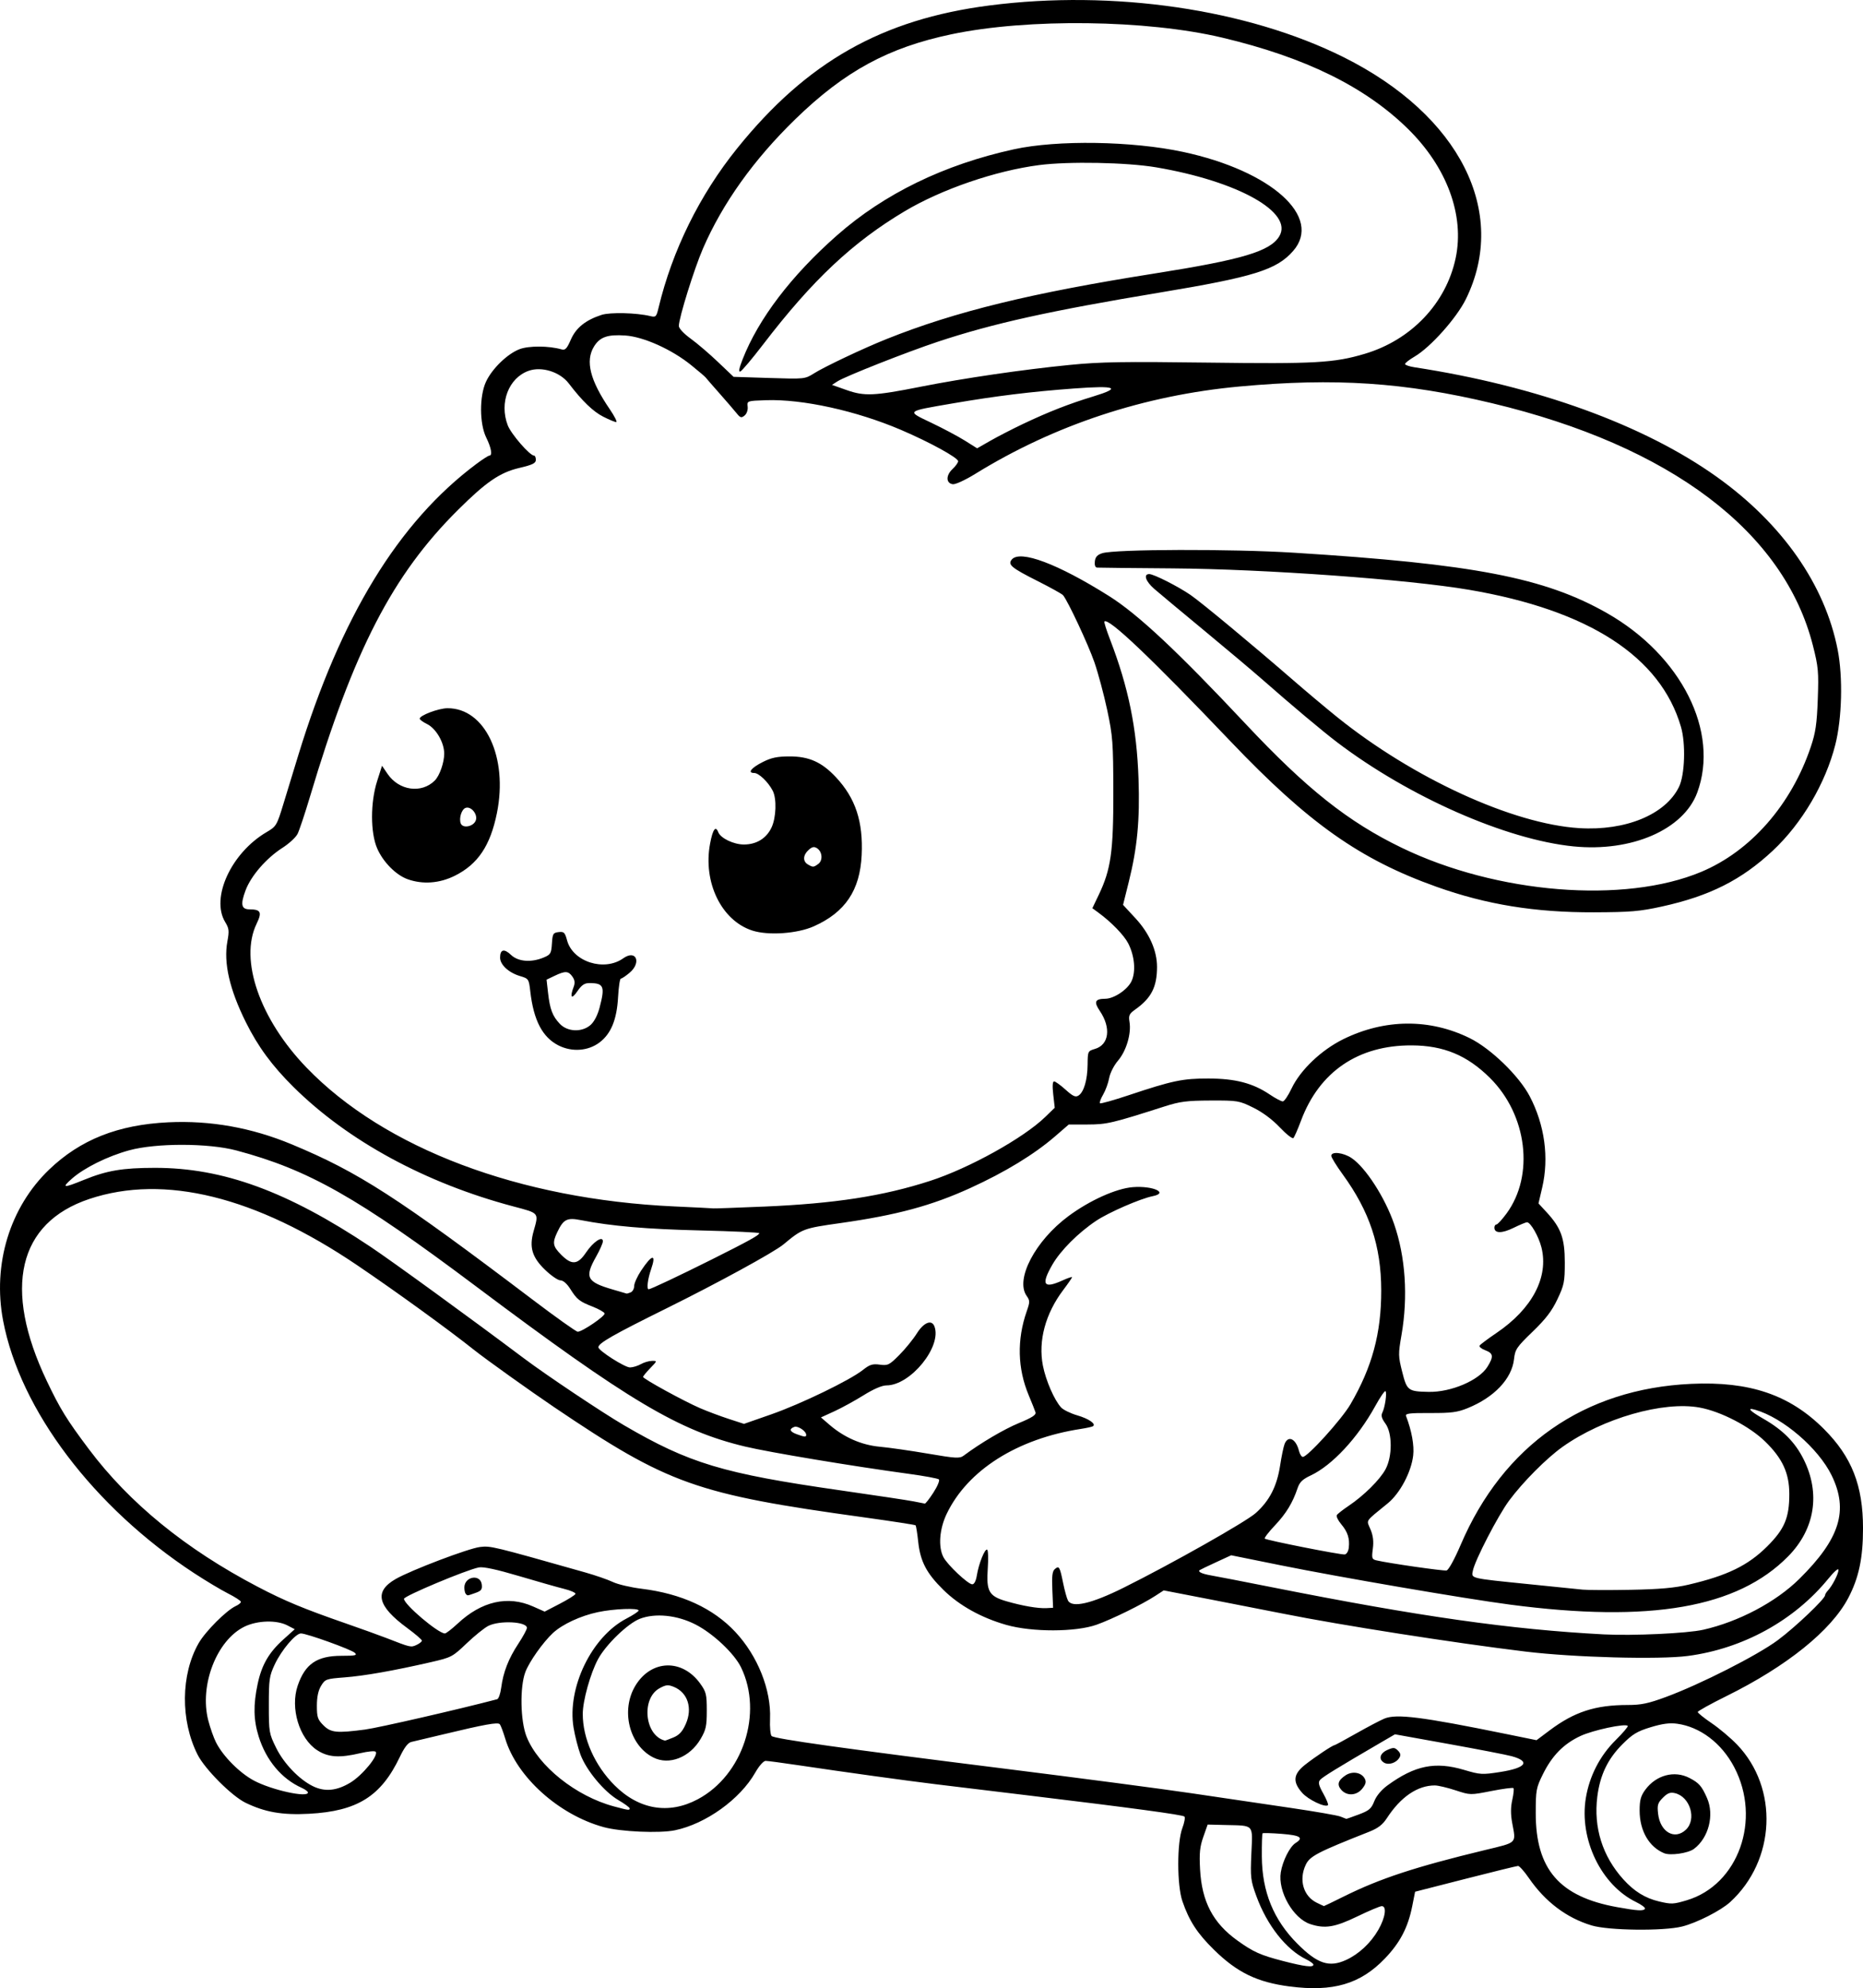 <?xml version="1.0" encoding="UTF-8" standalone="no"?>
<!-- Created with Inkscape (http://www.inkscape.org/) -->

<svg
   width="220.607mm"
   height="235.368mm"
   viewBox="0 0 220.607 235.368"
   version="1.1"
   id="svg1"
   xml:space="preserve"
   xmlns="http://www.w3.org/2000/svg"
   xmlns:svg="http://www.w3.org/2000/svg"><defs
     id="defs1" /><g
     id="layer1"
     transform="translate(-591.839,166.194)"><path
       style="fill:#000000"
       d="m 744.558,68.97 c -3.853,-0.503 -6.22,-1.65 -8.968,-4.348 -1.981,-1.945 -2.935,-3.411 -3.737,-5.747 -0.651,-1.895 -0.654,-6.955 -0.005,-8.658 0.245,-0.645 0.355,-1.259 0.243,-1.365 -0.219,-0.208 -6.251,-1.023 -18.46,-2.496 -4.22,-0.509 -9.161,-1.106 -10.98,-1.327 -3.561,-0.433 -10.731,-1.425 -16.272,-2.251 -1.892,-0.282 -3.637,-0.514 -3.877,-0.515 -0.252,-9.97e-4 -0.774,0.587 -1.23,1.387 -1.801,3.158 -5.843,6.063 -9.499,6.826 -1.833,0.383 -6.446,0.18 -8.455,-0.372 -5.304,-1.456 -10.277,-5.923 -11.647,-10.462 -0.246,-0.815 -0.538,-1.589 -0.649,-1.72 -0.221,-0.261 -1.773,0.018 -6.711,1.205 -1.746,0.42 -3.437,0.821 -3.758,0.892 -0.401,0.089 -0.829,0.645 -1.371,1.781 -2.227,4.664 -5.029,6.418 -10.746,6.725 -3.172,0.17 -5.216,-0.185 -7.528,-1.308 -1.624,-0.788 -4.803,-3.975 -5.666,-5.679 -2.05,-4.049 -2.002,-9.499 0.116,-13.201 0.805,-1.408 3.298,-3.903 4.402,-4.406 0.334,-0.152 0.607,-0.375 0.607,-0.495 0,-0.12 -0.685,-0.565 -1.521,-0.989 -0.837,-0.424 -2.652,-1.511 -4.035,-2.417 -11.885,-7.786 -20.598,-19.307 -22.606,-29.891 -1.264,-6.665 0.797,-13.418 5.459,-17.883 3.694,-3.538 8.146,-5.303 14.104,-5.59 4.98,-0.24 9.869,0.633 14.627,2.614 7.9,3.288 12.482,6.243 28.55,18.409 2.738,2.073 5.124,3.769 5.303,3.77 0.541,0.003 3.285,-1.866 3.184,-2.169 -0.052,-0.155 -0.683,-0.513 -1.403,-0.796 -1.589,-0.624 -1.871,-0.848 -2.675,-2.122 -0.384,-0.608 -0.834,-0.996 -1.156,-0.996 -0.29,0 -1.112,-0.566 -1.826,-1.257 -1.532,-1.481 -1.883,-2.666 -1.349,-4.554 0.626,-2.215 0.703,-2.121 -2.376,-2.936 -10.387,-2.751 -19.601,-7.752 -26.052,-14.14 -2.536,-2.511 -4.208,-4.784 -5.644,-7.673 -1.933,-3.887 -2.653,-7.034 -2.187,-9.556 0.232,-1.254 0.199,-1.546 -0.255,-2.291 -1.747,-2.865 0.706,-8.198 4.901,-10.657 1.147,-0.672 1.208,-0.774 2.003,-3.383 0.451,-1.479 1.239,-4.059 1.752,-5.732 5.027,-16.404 11.859,-27.576 21.075,-34.462 0.73,-0.546 1.426,-0.992 1.545,-0.992 0.389,0 0.229,-0.935 -0.366,-2.133 -0.804,-1.621 -0.823,-4.89 -0.038,-6.598 0.709,-1.543 2.533,-3.318 3.978,-3.869 1.1,-0.42 3.472,-0.409 4.977,0.023 0.435,0.125 0.63,-0.08 1.099,-1.156 0.609,-1.398 1.73,-2.302 3.632,-2.926 1.006,-0.33 4.145,-0.255 5.768,0.139 0.662,0.161 0.729,0.095 0.986,-0.98 1.623,-6.785 4.867,-13.364 9.306,-18.87 8.258,-10.244 17.147,-15.279 29.877,-16.921 14.639,-1.889 30.521,0.43 41.936,6.123 13.754,6.86 19.556,18.34 14.478,28.648 -1.104,2.241 -4.184,5.69 -6.067,6.793 -0.624,0.366 -1.135,0.762 -1.135,0.881 0,0.119 0.506,0.294 1.124,0.388 14.485,2.219 27.153,6.81 35.785,12.968 7.768,5.542 12.818,12.764 14.324,20.483 0.632,3.239 0.509,8.106 -0.283,11.233 -1.159,4.576 -3.96,9.323 -7.396,12.537 -3.712,3.473 -7.479,5.371 -13.126,6.613 -2.638,0.58 -3.712,0.672 -8.07,0.687 -6.952,0.024 -12.716,-0.911 -18.646,-3.026 -9.051,-3.228 -15.13,-7.519 -24.349,-17.185 -9.544,-10.007 -14.481,-14.696 -14.964,-14.214 -0.059,0.059 0.242,1.017 0.67,2.127 2.179,5.658 3.168,10.497 3.373,16.504 0.166,4.864 -0.144,8.141 -1.156,12.2 l -0.676,2.713 1.46,1.577 c 1.658,1.79 2.564,3.833 2.562,5.772 -0.003,2.368 -0.674,3.684 -2.561,5.025 -0.737,0.524 -0.824,0.711 -0.696,1.499 0.224,1.38 -0.38,3.415 -1.353,4.556 -0.492,0.577 -0.948,1.473 -1.057,2.074 -0.105,0.582 -0.426,1.46 -0.712,1.952 -0.286,0.491 -0.458,0.956 -0.382,1.032 0.076,0.076 1.599,-0.349 3.384,-0.945 5.206,-1.738 6.412,-1.991 9.463,-1.985 3.19,0.006 5.268,0.548 7.265,1.895 0.676,0.456 1.371,0.823 1.546,0.816 0.175,-0.007 0.639,-0.693 1.032,-1.524 1.041,-2.2 3.528,-4.568 6.153,-5.855 4.897,-2.402 10.213,-2.441 14.946,-0.112 2.497,1.229 5.852,4.481 7.11,6.892 1.772,3.395 2.299,7.269 1.47,10.811 l -0.436,1.865 0.965,1.046 c 1.701,1.843 2.149,3.082 2.149,5.941 0,2.295 -0.076,2.674 -0.873,4.358 -0.659,1.392 -1.379,2.333 -2.936,3.836 -1.895,1.83 -2.074,2.094 -2.203,3.253 -0.259,2.324 -2.345,4.526 -5.496,5.802 -1.216,0.493 -1.945,0.587 -4.443,0.576 -2.429,-0.011 -2.962,0.055 -2.849,0.35 0.672,1.751 0.987,3.496 0.847,4.685 -0.234,1.972 -1.56,4.468 -3.002,5.648 -2.786,2.28 -2.545,1.915 -2.05,3.097 0.307,0.735 0.389,1.417 0.274,2.285 -0.15,1.133 -0.113,1.249 0.436,1.38 1.414,0.335 7.92,1.271 8.294,1.193 0.238,-0.049 0.94,-1.323 1.672,-3.034 5.037,-11.776 14.622,-18.471 27.279,-19.056 6.943,-0.321 11.685,1.291 15.742,5.351 3.292,3.295 4.624,6.682 4.622,11.76 -8.7e-4,3.52 -0.496,5.855 -1.747,8.236 -2.029,3.861 -7.276,8.084 -14.45,11.628 -1.855,0.917 -3.373,1.759 -3.373,1.872 0,0.113 0.742,0.709 1.648,1.324 0.906,0.616 2.257,1.753 3.002,2.528 4.959,5.161 4.586,13.71 -0.813,18.649 -1.106,1.011 -3.954,2.459 -5.689,2.892 -2.223,0.555 -8.708,0.478 -10.716,-0.127 -2.97,-0.894 -5.496,-2.802 -7.432,-5.613 -0.545,-0.791 -1.12,-1.435 -1.277,-1.431 -0.158,0.004 -2.966,0.693 -6.24,1.53 l -5.953,1.522 -0.339,1.706 c -0.504,2.536 -1.441,4.328 -3.247,6.209 -2.9,3.02 -6.135,3.968 -11.26,3.3 z m 2.808,-2.583 c 0,-0.119 -0.387,-0.404 -0.86,-0.634 -2.375,-1.156 -4.633,-4.022 -5.896,-7.487 -0.677,-1.855 -0.716,-2.194 -0.591,-5.032 0.156,-3.539 0.381,-3.294 -3.089,-3.38 l -2.086,-0.052 -0.513,1.455 c -0.413,1.171 -0.489,1.921 -0.386,3.836 0.205,3.84 1.525,6.357 4.423,8.439 1.875,1.347 2.735,1.733 5.396,2.421 2.556,0.661 3.603,0.787 3.603,0.434 z m 3.854,-0.549 c 1.52,-0.69 2.94,-2.015 3.837,-3.58 0.83,-1.447 1.024,-2.799 0.402,-2.799 -0.205,0 -1.511,0.55 -2.901,1.222 -2.662,1.287 -3.829,1.476 -5.568,0.902 -2.023,-0.668 -3.847,-3.871 -3.487,-6.124 0.217,-1.357 1.07,-3.048 1.752,-3.474 1,-0.625 0.565,-0.911 -1.642,-1.082 -1.191,-0.092 -2.212,-0.121 -2.268,-0.064 -0.057,0.057 -0.096,1.287 -0.087,2.733 0.025,4.179 1.386,7.514 4.23,10.357 2.353,2.353 3.738,2.814 5.733,1.908 z m 35.408,-6.068 c 0.074,-0.12 -0.402,-0.479 -1.059,-0.798 -4.126,-2.005 -6.749,-7.439 -5.943,-12.316 0.431,-2.61 1.667,-5.005 3.542,-6.861 0.855,-0.847 1.494,-1.602 1.418,-1.677 -0.309,-0.309 -4.123,0.509 -5.602,1.2 -1.989,0.93 -3.356,2.322 -4.444,4.526 -0.798,1.616 -0.847,1.884 -0.847,4.63 0,6.617 2.815,9.869 9.607,11.098 2.452,0.444 3.151,0.485 3.328,0.197 z m -35.635,-1.467 c 4.257,-2.115 8.446,-3.492 16.68,-5.481 3.893,-0.94 3.69,-0.739 3.233,-3.207 -0.189,-1.024 -0.187,-1.857 0.009,-2.73 0.155,-0.691 0.217,-1.32 0.139,-1.398 -0.078,-0.078 -1.26,0.078 -2.626,0.346 -2.484,0.488 -2.485,0.488 -4.238,-0.087 -0.965,-0.317 -2.065,-0.576 -2.445,-0.576 -2.05,0 -4.04,1.356 -5.674,3.867 -0.513,0.788 -1.052,1.201 -2.117,1.622 -6.118,2.418 -7.011,2.883 -7.493,3.899 -0.844,1.779 -0.289,3.711 1.289,4.49 0.444,0.219 0.832,0.401 0.863,0.404 0.03,0.003 1.102,-0.514 2.381,-1.15 z m 40.569,0.467 c 6.13,-1.821 8.893,-9.561 5.629,-15.772 -1.487,-2.829 -4.026,-4.759 -6.754,-5.133 -0.886,-0.121 -1.746,-0.008 -3.132,0.413 -1.6,0.486 -2.144,0.813 -3.343,2.012 -1.74,1.74 -2.656,3.649 -2.977,6.203 -0.459,3.654 0.603,7.042 3.067,9.782 1.286,1.43 2.598,2.242 4.253,2.632 1.448,0.341 1.679,0.332 3.256,-0.137 z m -2.657,-5.573 c -1.803,-0.742 -2.91,-2.667 -2.91,-5.061 0,-1.228 0.135,-1.723 0.668,-2.45 1.276,-1.741 3.443,-2.325 5.22,-1.406 1.146,0.593 1.459,0.949 2.092,2.38 0.89,2.012 0.186,4.741 -1.555,6.028 -0.689,0.509 -2.777,0.811 -3.514,0.508 z m 2.563,-2.78 c 1.312,-1.232 0.513,-3.911 -1.293,-4.335 -0.556,-0.13 -0.871,-0.011 -1.421,0.539 -0.613,0.613 -0.689,0.864 -0.573,1.894 0.244,2.166 1.953,3.155 3.287,1.902 z m -38.726,-1.811 c 1.221,-0.457 1.485,-0.683 1.831,-1.564 0.251,-0.639 0.843,-1.35 1.56,-1.872 3.247,-2.368 5.65,-2.856 9.062,-1.843 1.923,0.571 2.154,0.585 4.276,0.254 3.079,-0.479 3.644,-1.254 1.365,-1.874 -0.612,-0.167 -3.971,-0.817 -7.463,-1.446 l -6.35,-1.143 -1.852,1.079 c -4.995,2.911 -6.74,3.986 -7.022,4.325 -0.24,0.289 -0.156,0.641 0.385,1.608 0.381,0.681 0.631,1.299 0.557,1.373 -0.32,0.32 -2.347,-0.648 -3.062,-1.462 -1.146,-1.305 -1.052,-2.206 0.344,-3.313 1.136,-0.9 3.264,-2.319 3.478,-2.319 0.064,0 1.227,-0.629 2.585,-1.397 1.358,-0.768 2.86,-1.558 3.337,-1.755 1.431,-0.59 4.427,-0.212 14.395,1.82 l 3.62,0.738 1.539,-1.155 c 2.939,-2.206 5.422,-3.013 9.272,-3.013 1.581,0 2.431,-0.179 4.515,-0.949 4.1,-1.515 10.828,-4.931 13.242,-6.725 2.078,-1.544 5.598,-4.888 5.598,-5.318 0,-0.11 0.149,-0.359 0.331,-0.554 0.535,-0.573 1.257,-1.979 1.257,-2.446 0,-0.248 -0.505,0.188 -1.185,1.022 -4.039,4.959 -10.118,8.305 -16.648,9.164 -3.406,0.448 -13.484,0.178 -19.209,-0.515 -8.402,-1.017 -21.904,-3.128 -28.707,-4.488 -1.455,-0.291 -5.235,-1.03 -8.399,-1.643 l -5.754,-1.114 -0.993,0.645 c -1.591,1.032 -5.083,2.749 -6.946,3.415 -2.469,0.883 -7.655,0.894 -10.704,0.024 -2.964,-0.846 -5.557,-2.289 -7.447,-4.145 -2.001,-1.964 -2.733,-3.365 -2.983,-5.708 -0.107,-1 -0.247,-1.87 -0.312,-1.934 -0.065,-0.064 -2.796,-0.486 -6.071,-0.939 -19.965,-2.759 -23.176,-3.9 -36.731,-13.052 -2.834,-1.914 -8.065,-5.651 -9.439,-6.744 -3.111,-2.475 -9.267,-6.935 -13.891,-10.064 -12.003,-8.123 -22.834,-10.801 -31.704,-7.837 -8.453,2.824 -10.267,10.572 -5.043,21.54 1.581,3.319 2.359,4.58 4.979,8.07 4.81,6.407 11.462,11.829 19.994,16.298 3.183,1.667 5.418,2.597 10.451,4.345 1.819,0.632 3.962,1.404 4.763,1.715 2.928,1.139 2.921,1.137 3.592,0.831 0.352,-0.161 0.641,-0.391 0.641,-0.511 0,-0.121 -0.777,-0.789 -1.726,-1.486 -3.559,-2.613 -3.966,-4.326 -1.378,-5.811 1.832,-1.051 8.622,-3.628 9.984,-3.789 1.272,-0.151 1.448,-0.108 12.434,3.003 1.237,0.35 2.725,0.865 3.307,1.144 0.582,0.279 2.107,0.636 3.39,0.794 4.734,0.582 8.486,2.311 11.112,5.123 2.641,2.828 4.247,6.852 4.103,10.284 -0.041,0.978 0.043,1.89 0.185,2.027 0.352,0.339 8.544,1.486 27.585,3.865 8.771,1.096 18.773,2.411 22.225,2.924 3.452,0.512 8.671,1.283 11.596,1.712 2.926,0.429 5.605,0.894 5.953,1.034 0.348,0.139 0.659,0.261 0.69,0.27 0.031,0.009 0.698,-0.223 1.483,-0.517 z m -2.06,-2.896 c -0.561,-0.62 -0.409,-1.145 0.504,-1.743 0.8,-0.524 1.862,-0.342 2.252,0.385 0.204,0.381 0.139,0.66 -0.276,1.188 -0.658,0.837 -1.805,0.916 -2.48,0.17 z m 5.069,-3.225 c -0.703,-0.394 -0.526,-1.118 0.37,-1.515 0.717,-0.318 0.871,-0.309 1.252,0.073 0.322,0.322 0.364,0.547 0.162,0.867 -0.376,0.596 -1.246,0.877 -1.784,0.576 z m -89.353,5.398 c -0.003,-0.109 -0.614,-0.556 -1.358,-0.992 -1.665,-0.977 -3.762,-3.499 -4.461,-5.364 -0.288,-0.767 -0.657,-2.209 -0.822,-3.203 -0.78,-4.72 2.14,-10.751 6.242,-12.895 0.803,-0.42 1.461,-0.852 1.461,-0.962 10e-4,-0.329 -2.923,-0.215 -4.828,0.189 -2.045,0.433 -4.219,1.445 -5.322,2.476 -1.189,1.111 -2.802,3.396 -3.263,4.62 -0.664,1.767 -0.591,5.776 0.139,7.627 1.379,3.497 5.857,7.073 10.364,8.278 1.746,0.467 1.854,0.48 1.847,0.225 z m 8.075,-1.08 c 5.336,-2.846 7.745,-10.182 5.123,-15.598 -0.805,-1.663 -3.335,-4.042 -5.429,-5.104 -2.162,-1.097 -4.731,-1.358 -6.548,-0.664 -1.431,0.546 -4.036,3.06 -4.968,4.793 -0.902,1.678 -1.805,4.92 -1.805,6.481 0,2.897 1.423,6.093 3.752,8.43 2.89,2.899 6.437,3.496 9.874,1.663 z m -5.292,-4.951 c -2.848,-1.457 -3.865,-5.611 -2.086,-8.519 1.875,-3.066 5.533,-3.174 7.656,-0.225 0.709,0.984 0.781,1.278 0.781,3.201 0,1.838 -0.097,2.281 -0.735,3.366 -1.288,2.191 -3.734,3.14 -5.615,2.178 z m 2.401,-2.36 c 0.691,-0.289 1.066,-0.698 1.465,-1.601 0.822,-1.859 0.235,-3.704 -1.394,-4.379 -0.696,-0.288 -0.935,-0.269 -1.693,0.14 -2.233,1.202 -1.791,5.632 0.619,6.21 0.041,0.01 0.492,-0.157 1.003,-0.37 z m -43.279,6.516 c 0,-0.122 -0.327,-0.368 -0.728,-0.547 -2.385,-1.065 -4.227,-3.262 -5.108,-6.091 -0.611,-1.962 -0.645,-3.727 -0.121,-6.201 0.48,-2.266 1.328,-3.733 3.052,-5.283 l 1.343,-1.208 -0.873,-0.453 c -1.269,-0.659 -3.544,-0.595 -5.067,0.142 -3.293,1.594 -5.368,6.939 -4.305,11.089 0.23,0.896 0.649,2.083 0.931,2.636 0.836,1.639 2.794,3.607 4.485,4.508 2.086,1.112 6.389,2.06 6.389,1.408 z m 5.019,-1.167 c 1.444,-0.872 3.4,-3.266 2.995,-3.664 -0.115,-0.112 -0.923,-0.035 -1.796,0.171 -2.488,0.588 -3.817,0.499 -5.119,-0.344 -2.125,-1.376 -3.217,-4.979 -2.314,-7.637 0.875,-2.578 2.281,-3.539 5.174,-3.541 1.67,-8.37e-4 1.915,-0.056 1.587,-0.357 -0.436,-0.401 -5.708,-2.296 -6.376,-2.292 -0.641,0.004 -2.308,1.978 -3.104,3.675 -0.637,1.358 -0.697,1.773 -0.697,4.8 0,3.209 0.027,3.368 0.868,5.076 0.906,1.841 2.714,3.727 4.34,4.528 1.412,0.696 2.82,0.564 4.441,-0.415 z m 1.775,-6.291 c 1.546,-0.203 11.219,-2.424 15.611,-3.584 0.172,-0.045 0.387,-0.655 0.479,-1.355 0.242,-1.848 0.863,-3.444 2.023,-5.205 0.562,-0.853 1.022,-1.703 1.022,-1.887 0,-0.748 -3.237,-0.913 -4.577,-0.232 -0.466,0.236 -1.621,1.169 -2.567,2.072 -1.669,1.594 -1.794,1.659 -4.233,2.219 -4.393,1.008 -7.874,1.622 -10.218,1.802 -2.182,0.168 -2.296,0.208 -2.775,0.994 -0.338,0.554 -0.5,1.317 -0.5,2.36 -8.7e-4,1.352 0.094,1.637 0.772,2.315 0.88,0.88 1.557,0.949 4.962,0.502 z M 793.506,26.745 c 4.221,-0.952 8.623,-3.279 11.406,-6.03 4.799,-4.743 5.845,-8.097 3.821,-12.248 -1.57,-3.219 -5.767,-6.825 -9.035,-7.762 -1.071,-0.307 -0.69,0.118 0.944,1.053 2.308,1.321 3.763,2.783 4.768,4.792 2.021,4.04 1.352,8.268 -1.82,11.493 -6.009,6.11 -16.343,7.905 -32.941,5.721 -5.393,-0.71 -20.197,-3.248 -27.16,-4.656 l -5.861,-1.185 -1.812,0.835 c -0.997,0.459 -1.862,0.875 -1.922,0.924 -0.244,0.198 0.297,0.447 1.364,0.628 0.62,0.105 3.865,0.735 7.212,1.399 17.475,3.468 28.237,4.997 39.291,5.58 3.397,0.179 9.864,-0.12 11.744,-0.545 z M 646.034,26.011 c 2.83,-2.647 5.936,-3.355 8.919,-2.031 l 1.382,0.613 1.782,-0.925 c 0.98,-0.508 1.819,-1.035 1.864,-1.169 0.045,-0.134 -0.546,-0.4 -1.313,-0.591 -0.767,-0.19 -3.18,-0.875 -5.363,-1.523 -2.661,-0.789 -4.23,-1.126 -4.763,-1.024 -1.469,0.283 -8.864,3.383 -8.864,3.716 0,0.669 4.051,4.101 4.841,4.101 0.145,0 0.826,-0.526 1.513,-1.168 z m 0.967,-3.506 c -0.097,-0.097 -0.176,-0.44 -0.176,-0.761 0,-1.322 1.915,-1.646 2.065,-0.35 0.067,0.577 -0.065,0.747 -0.767,0.992 -1.001,0.349 -0.902,0.339 -1.122,0.119 z m 69.451,-0.498 c -0.07,-1.655 -0.002,-2.204 0.307,-2.46 0.497,-0.413 0.575,-0.279 0.974,1.68 0.178,0.873 0.434,1.796 0.568,2.051 0.479,0.909 2.771,0.383 6.576,-1.508 5.676,-2.822 14.501,-7.807 15.664,-8.848 1.632,-1.461 2.508,-3.173 2.885,-5.64 0.162,-1.061 0.398,-2.197 0.524,-2.524 0.414,-1.075 1.343,-0.641 1.703,0.795 0.1,0.399 0.307,0.726 0.46,0.726 0.571,0 4.601,-4.45 5.637,-6.225 2.571,-4.403 3.655,-8.412 3.647,-13.486 -0.008,-5.25 -1.372,-9.349 -4.573,-13.751 -0.738,-1.015 -1.342,-1.997 -1.342,-2.183 0,-0.548 1.43,-0.391 2.402,0.264 1.666,1.123 3.938,4.641 5.032,7.792 1.356,3.905 1.671,8.605 0.882,13.154 -0.392,2.261 -0.387,2.508 0.084,4.373 0.559,2.214 0.692,2.315 3.128,2.363 2.657,0.052 5.973,-1.365 6.97,-2.979 0.748,-1.21 0.697,-1.587 -0.266,-1.95 -0.45,-0.17 -0.751,-0.418 -0.668,-0.551 0.082,-0.133 0.981,-0.805 1.997,-1.493 4.233,-2.866 6.203,-6.607 5.328,-10.121 -0.324,-1.302 -1.287,-2.983 -1.711,-2.986 -0.131,-9.95e-4 -0.855,0.3 -1.609,0.669 -1.376,0.673 -2.254,0.659 -2.254,-0.037 0,-0.203 0.109,-0.369 0.242,-0.369 0.133,0 0.672,-0.586 1.198,-1.302 3.321,-4.524 2.444,-11.68 -1.969,-16.051 -2.703,-2.678 -5.482,-3.833 -9.261,-3.849 -6.326,-0.027 -10.932,3.102 -13.106,8.905 -0.38,1.015 -0.786,1.943 -0.903,2.063 -0.117,0.12 -0.841,-0.448 -1.611,-1.261 -0.882,-0.933 -2.041,-1.795 -3.137,-2.335 -1.684,-0.829 -1.841,-0.855 -5.051,-0.844 -2.808,0.01 -3.635,0.115 -5.43,0.689 -6.237,1.997 -6.855,2.143 -9.128,2.148 l -2.249,0.005 -1.587,1.374 c -2.49,2.155 -5.915,4.245 -10.054,6.135 -4.59,2.096 -8.717,3.211 -15.367,4.153 -4.434,0.628 -4.524,0.661 -6.773,2.531 -1.109,0.922 -7.772,4.562 -13.874,7.581 -6.283,3.108 -8.039,4.11 -8.039,4.59 0,0.4 3.134,2.4 3.746,2.391 0.341,-0.005 0.917,-0.18 1.281,-0.388 0.364,-0.208 0.953,-0.382 1.309,-0.387 0.645,-0.009 0.645,-0.007 -0.198,0.863 -0.465,0.48 -0.846,0.945 -0.846,1.034 0,0.225 4.824,2.87 6.747,3.699 0.873,0.376 2.401,0.949 3.395,1.272 l 1.807,0.588 3.22,-1.124 c 3.512,-1.226 9.335,-4.045 10.864,-5.261 0.802,-0.637 1.135,-0.742 1.997,-0.626 0.961,0.129 1.126,0.047 2.316,-1.15 0.705,-0.709 1.636,-1.854 2.07,-2.545 0.818,-1.304 1.759,-1.683 2.083,-0.839 0.914,2.382 -2.829,6.99 -5.677,6.99 -0.531,0 -1.528,0.43 -2.725,1.176 -1.038,0.647 -2.596,1.499 -3.461,1.895 l -1.573,0.719 0.981,0.848 c 1.765,1.526 3.82,2.424 6.001,2.625 1.091,0.1 3.65,0.467 5.686,0.815 3.317,0.567 3.757,0.592 4.233,0.237 2.016,-1.502 4.77,-3.126 6.547,-3.859 1.548,-0.639 2.054,-0.967 1.958,-1.27 -0.071,-0.224 -0.434,-1.136 -0.806,-2.025 -1.325,-3.165 -1.407,-6.567 -0.238,-9.923 0.393,-1.128 0.392,-1.269 -0.011,-1.845 -1.369,-1.954 1.026,-6.516 4.947,-9.425 2.522,-1.871 5.669,-3.287 7.641,-3.438 2.38,-0.183 4.278,0.682 2.345,1.069 -1.461,0.292 -5.188,1.912 -6.676,2.902 -2.132,1.418 -4.246,3.534 -5.211,5.216 -1.363,2.378 -1.037,2.877 1.214,1.855 0.618,-0.281 1.124,-0.452 1.124,-0.38 0,0.072 -0.472,0.756 -1.049,1.52 -2.107,2.791 -2.977,6.027 -2.405,8.943 0.349,1.781 1.36,4.101 2.161,4.961 0.264,0.284 1.124,0.703 1.911,0.931 1.38,0.401 2.281,1.033 1.843,1.293 -0.116,0.069 -0.747,0.207 -1.402,0.308 -7.536,1.153 -13.429,4.882 -15.909,10.065 -0.857,1.791 -1.016,3.897 -0.386,5.115 0.473,0.914 2.92,3.22 3.418,3.22 0.232,0 0.439,-0.403 0.544,-1.062 0.222,-1.386 0.954,-3.203 1.224,-3.037 0.116,0.072 0.147,1.079 0.067,2.237 -0.185,2.698 0.138,3.264 2.202,3.865 1.897,0.551 3.736,0.868 4.74,0.817 l 0.794,-0.041 z m 75.365,-0.612 c 4.566,-1.071 7.01,-2.261 9.282,-4.521 2.056,-2.045 2.625,-3.394 2.621,-6.211 -0.003,-2.461 -0.804,-4.2 -2.852,-6.199 -1.848,-1.803 -5.239,-3.562 -7.763,-4.027 -4.295,-0.791 -11.475,1.266 -16.237,4.652 -1.904,1.354 -4.696,4.162 -6.33,6.366 -1.301,1.755 -4.039,7.045 -4.286,8.281 -0.191,0.954 -0.46,0.889 6.647,1.61 2.91,0.295 5.768,0.585 6.35,0.645 0.582,0.059 3.142,0.069 5.689,0.02 3.446,-0.065 5.205,-0.222 6.879,-0.615 z m -40.262,-4.37 c 0.125,-1.09 -0.125,-1.864 -0.899,-2.784 -0.374,-0.445 -0.606,-0.929 -0.516,-1.075 0.091,-0.147 0.724,-0.642 1.408,-1.101 1.791,-1.202 3.712,-3.108 4.364,-4.332 0.82,-1.538 0.809,-4.281 -0.02,-5.403 -0.434,-0.587 -0.537,-0.947 -0.368,-1.279 0.316,-0.617 0.573,-2.359 0.378,-2.555 -0.086,-0.086 -0.631,0.707 -1.211,1.762 -2.065,3.756 -5.111,7.029 -7.643,8.215 -0.968,0.453 -1.315,0.79 -1.557,1.509 -0.583,1.737 -1.355,3.003 -2.691,4.415 -0.734,0.776 -1.271,1.476 -1.192,1.554 0.192,0.192 8.962,1.929 9.464,1.875 0.226,-0.025 0.434,-0.369 0.484,-0.801 z m -49.179,-6.535 c 0.479,-0.739 0.767,-1.436 0.64,-1.549 -0.127,-0.113 -1.719,-0.408 -3.538,-0.655 -6.742,-0.917 -16.559,-2.552 -19.406,-3.233 -7.871,-1.882 -13.784,-5.403 -31.923,-19.008 -13.971,-10.479 -19.776,-13.769 -28.31,-16.043 -3.313,-0.883 -9.503,-0.893 -12.695,-0.021 -2.566,0.701 -5.334,2.072 -6.802,3.369 -1.243,1.098 -0.999,1.123 1.401,0.145 2.748,-1.12 4.586,-1.433 8.439,-1.437 8.071,-0.008 15.704,2.786 25.532,9.347 2.548,1.701 11.843,8.457 18.162,13.201 2.66,1.997 9.259,6.409 11.842,7.918 7.745,4.523 11.723,5.72 25.618,7.71 4.115,0.589 8.017,1.177 8.672,1.307 0.655,0.13 1.26,0.249 1.345,0.264 0.085,0.016 0.546,-0.576 1.024,-1.315 z M 687.306,3.673 c 0,-0.448 -0.991,-1.109 -1.417,-0.945 -0.639,0.245 -0.532,0.56 0.292,0.861 0.938,0.343 1.124,0.357 1.124,0.084 z M 666.514,-13.198 c 0.23,-0.088 0.419,-0.425 0.419,-0.748 0,-0.323 0.368,-1.144 0.818,-1.823 1.31,-1.978 1.841,-2.044 1.18,-0.146 -0.392,1.125 -0.54,2.349 -0.285,2.349 0.233,0 3.63,-1.604 7.52,-3.55 4.332,-2.168 5.58,-2.859 5.582,-3.09 9.2e-4,-0.087 -3.124,-0.233 -6.944,-0.325 -6.398,-0.153 -10.538,-0.51 -14.199,-1.224 -1.633,-0.319 -2.049,-0.103 -2.782,1.441 -0.598,1.261 -0.525,1.665 0.484,2.674 1.244,1.244 1.949,1.177 2.927,-0.28 0.851,-1.268 1.994,-2.027 1.994,-1.324 0,0.217 -0.357,1.028 -0.794,1.802 -1.397,2.476 -1.127,3.008 1.984,3.909 0.873,0.253 1.608,0.468 1.632,0.479 0.025,0.01 0.233,-0.053 0.463,-0.142 z m 15.764,-10.155 c 8.437,-0.361 14.139,-1.243 19.711,-3.049 4.615,-1.496 11.047,-5.065 13.61,-7.553 l 1.136,-1.102 -0.176,-1.558 c -0.116,-1.021 -0.081,-1.558 0.101,-1.558 0.152,0 0.764,0.44 1.358,0.977 0.859,0.776 1.172,0.92 1.522,0.702 0.642,-0.4 1.07,-1.848 1.087,-3.675 0.015,-1.571 0.03,-1.603 0.875,-1.852 1.67,-0.492 1.925,-2.502 0.57,-4.499 -0.732,-1.079 -0.573,-1.431 0.651,-1.439 1.031,-0.007 2.627,-1.074 3.101,-2.073 0.536,-1.129 0.377,-2.985 -0.382,-4.473 -0.498,-0.976 -1.989,-2.514 -3.533,-3.647 l -0.718,-0.527 0.759,-1.587 c 1.44,-3.011 1.737,-5.112 1.724,-12.171 -0.011,-5.853 -0.068,-6.611 -0.721,-9.684 -0.39,-1.834 -1.077,-4.394 -1.526,-5.689 -0.728,-2.096 -3.115,-7.202 -3.703,-7.919 -0.123,-0.15 -1.472,-0.901 -2.998,-1.669 -3.12,-1.57 -3.58,-1.952 -3.078,-2.556 0.976,-1.176 5.444,0.5 11.509,4.316 3.427,2.156 8.109,6.537 16.168,15.125 7.238,7.714 12.15,11.613 18.493,14.678 11.266,5.445 26.351,6.663 35.454,2.862 5.864,-2.448 10.683,-7.941 12.995,-14.813 0.567,-1.685 0.717,-2.712 0.824,-5.632 0.118,-3.247 0.066,-3.824 -0.574,-6.348 -3.422,-13.489 -16.868,-23.645 -37.984,-28.691 -10.374,-2.479 -18.595,-3.024 -29.898,-1.983 -11.305,1.041 -21.934,4.555 -31.329,10.356 -1.173,0.724 -2.336,1.257 -2.646,1.213 -0.809,-0.116 -0.827,-1.045 -0.035,-1.789 0.37,-0.347 0.672,-0.766 0.672,-0.931 0,-0.412 -3.379,-2.265 -6.779,-3.717 -5.287,-2.258 -11.665,-3.66 -15.975,-3.51 -2.246,0.078 -2.249,0.079 -2.17,0.762 0.046,0.397 -0.106,0.838 -0.361,1.05 -0.384,0.319 -0.507,0.282 -0.965,-0.287 -0.289,-0.359 -1.198,-1.414 -2.02,-2.343 -0.823,-0.93 -1.555,-1.772 -1.628,-1.871 -0.073,-0.099 -0.847,-0.759 -1.72,-1.465 -2.295,-1.857 -5.63,-3.356 -7.796,-3.504 -2.107,-0.144 -3.02,0.179 -3.712,1.315 -1.039,1.703 -0.462,3.991 1.864,7.399 0.577,0.845 0.925,1.537 0.774,1.537 -0.151,0 -0.842,-0.287 -1.534,-0.638 -1.202,-0.609 -2.496,-1.857 -4.082,-3.937 -1.041,-1.365 -3.202,-2.045 -4.752,-1.497 -2.368,0.837 -3.499,3.777 -2.48,6.446 0.399,1.044 2.615,3.595 3.123,3.595 0.114,0 0.207,0.224 0.207,0.498 0,0.401 -0.379,0.588 -1.951,0.958 -2.307,0.543 -3.916,1.643 -7.258,4.961 -7.759,7.704 -12.354,16.597 -17.529,33.932 -0.608,2.037 -1.276,4.037 -1.484,4.443 -0.208,0.406 -1.009,1.143 -1.78,1.636 -1.915,1.225 -3.727,3.314 -4.373,5.04 -0.624,1.668 -0.504,2.241 0.471,2.246 1.34,0.008 1.5,0.335 0.837,1.705 -2.064,4.264 0.376,11.29 5.917,17.034 9.229,9.567 25.198,15.592 43.555,16.43 2.401,0.11 4.485,0.214 4.63,0.231 0.146,0.017 2.824,-0.078 5.953,-0.212 z m -24.31,-19.083 c -1.896,-0.963 -2.941,-2.964 -3.334,-6.381 -0.171,-1.49 -0.192,-1.522 -1.224,-1.831 -1.342,-0.402 -2.353,-1.339 -2.353,-2.181 0,-0.979 0.482,-1.098 1.293,-0.322 0.839,0.804 2.386,0.929 3.86,0.313 0.829,-0.346 0.909,-0.481 0.984,-1.654 0.074,-1.166 0.144,-1.284 0.795,-1.359 0.631,-0.073 0.746,0.039 0.997,0.973 0.686,2.549 4.4,3.736 6.657,2.129 1.518,-1.081 2.196,0.495 0.74,1.72 -0.448,0.377 -0.909,0.685 -1.025,0.685 -0.116,0 -0.265,0.982 -0.33,2.183 -0.145,2.659 -0.825,4.329 -2.184,5.366 -1.349,1.029 -3.276,1.171 -4.875,0.359 z m 3.799,-2.418 c 0.423,-0.368 0.833,-1.152 1.07,-2.051 0.667,-2.524 0.506,-2.91 -1.209,-2.91 -0.584,0 -0.919,0.231 -1.434,0.987 -0.681,1.002 -0.904,0.718 -0.425,-0.541 0.178,-0.468 0.137,-0.802 -0.147,-1.208 -0.477,-0.681 -0.85,-0.699 -2.101,-0.102 l -0.962,0.459 0.175,1.55 c 0.222,1.961 0.53,2.771 1.4,3.684 0.912,0.956 2.613,1.018 3.633,0.132 z m 19.164,-11.176 c -3.664,-1.18 -5.871,-5.72 -5.007,-10.301 0.318,-1.687 0.655,-2.157 0.965,-1.349 0.274,0.713 1.83,1.461 3.039,1.46 1.49,-0.001 2.658,-0.718 3.269,-2.006 0.557,-1.173 0.631,-3.414 0.145,-4.356 -0.534,-1.035 -1.649,-2.104 -2.194,-2.104 -0.836,0 -0.364,-0.604 1.016,-1.3 1.014,-0.512 1.716,-0.659 3.156,-0.662 2.315,-0.006 3.83,0.673 5.508,2.467 2.317,2.477 3.234,5.254 3.045,9.216 -0.199,4.171 -1.947,6.771 -5.663,8.429 -1.96,0.874 -5.395,1.113 -7.28,0.506 z m 7.804,-7.889 c 0.57,-0.416 0.481,-1.465 -0.158,-1.865 -0.342,-0.214 -0.576,-0.164 -0.992,0.212 -0.667,0.603 -0.702,1.351 -0.082,1.713 0.604,0.352 0.673,0.349 1.231,-0.06 z m -48.627,1.808 c -1.387,-0.494 -2.917,-2.046 -3.612,-3.661 -0.803,-1.866 -0.802,-5.433 7e-4,-7.954 l 0.579,-1.817 0.649,0.955 c 1.354,1.993 4.022,2.372 5.599,0.796 0.575,-0.575 1.121,-2.139 1.116,-3.2 -0.006,-1.315 -0.972,-2.968 -2.04,-3.492 -0.47,-0.23 -0.857,-0.514 -0.86,-0.63 -0.011,-0.388 2.229,-1.232 3.284,-1.238 4.456,-0.025 7.199,5.793 5.856,12.42 -0.781,3.855 -2.252,6.046 -4.971,7.405 -1.821,0.91 -3.801,1.057 -5.599,0.417 z m 8.071,-6.959 c 0.264,-0.719 -0.568,-1.73 -1.218,-1.48 -0.471,0.181 -0.794,1.232 -0.563,1.834 0.242,0.631 1.512,0.379 1.781,-0.354 z m 130.011,3.077 c -7.982,-0.791 -19.509,-5.865 -28.028,-12.338 -1.731,-1.315 -5.357,-4.357 -8.749,-7.339 -1.164,-1.023 -4.319,-3.681 -7.011,-5.906 -2.692,-2.225 -5.341,-4.434 -5.887,-4.909 -1.017,-0.886 -1.307,-1.749 -0.588,-1.749 0.53,0 3.378,1.44 4.887,2.471 1.247,0.852 7.435,5.988 12.171,10.101 1.528,1.327 3.85,3.276 5.159,4.332 9.013,7.261 20.845,12.69 28.707,13.173 5.493,0.337 10.201,-1.608 11.804,-4.877 0.696,-1.419 0.818,-5.107 0.237,-7.108 -2.418,-8.316 -10.911,-13.814 -25.07,-16.227 -7.228,-1.232 -24.169,-2.456 -35.125,-2.538 -4.729,-0.035 -8.756,-0.077 -8.947,-0.093 -0.218,-0.018 -0.317,-0.295 -0.265,-0.739 0.061,-0.522 0.294,-0.778 0.877,-0.964 1.514,-0.484 15.3,-0.52 22.693,-0.059 21.272,1.327 29.717,2.956 37.083,7.154 8.81,5.021 13.345,14.045 10.677,21.25 -1.62,4.376 -7.755,7.045 -14.626,6.364 z M 712.97,-116.002 c 2.993,-1.423 5.457,-2.388 8.302,-3.252 3.425,-1.04 2.761,-1.32 -2.253,-0.95 -5.071,0.374 -9.279,0.892 -14.371,1.767 -5.601,0.963 -5.503,0.874 -2.527,2.292 1.382,0.658 3.168,1.608 3.969,2.11 l 1.455,0.914 1.587,-0.906 c 0.873,-0.498 2.6,-1.387 3.836,-1.975 z m -12.171,-4.4 c 5.204,-1.027 12.138,-2.041 17.73,-2.593 3.633,-0.359 6.375,-0.404 16.401,-0.272 12.617,0.166 14.892,0.038 18.521,-1.043 5.511,-1.641 9.629,-5.978 10.76,-11.333 1.07,-5.062 -1.037,-10.765 -5.649,-15.294 -5.074,-4.983 -12.162,-8.466 -21.967,-10.795 -8.976,-2.132 -23.029,-2.309 -32.092,-0.404 -7.495,1.575 -12.645,4.376 -18.487,10.053 -4.913,4.774 -8.605,9.942 -10.93,15.297 -1.043,2.403 -2.862,8.237 -2.862,9.182 0,0.282 0.583,0.907 1.389,1.49 0.764,0.552 2.223,1.798 3.241,2.768 l 1.852,1.763 4.221,0.135 c 4.171,0.133 4.234,0.127 5.283,-0.536 1.271,-0.802 5.863,-2.975 8.606,-4.072 8.155,-3.262 17.107,-5.45 31.764,-7.765 10.366,-1.637 13.665,-2.621 14.743,-4.398 1.714,-2.824 -4.878,-6.518 -14.571,-8.165 -3.458,-0.588 -10.373,-0.721 -13.866,-0.267 -5.17,0.671 -11.528,2.852 -15.9,5.453 -6.168,3.669 -10.943,8.157 -16.764,15.757 -1.302,1.7 -2.524,3.15 -2.716,3.224 -0.24,0.092 -0.155,-0.362 0.273,-1.453 1.882,-4.802 5.779,-9.915 11.179,-14.668 5.606,-4.934 12.691,-8.377 20.953,-10.184 5.127,-1.121 13.995,-0.983 20.031,0.313 10.476,2.249 16.543,7.716 13.018,11.731 -1.958,2.23 -4.641,3.066 -15.777,4.916 -13.011,2.161 -19.748,3.652 -26.279,5.818 -3.656,1.212 -10.97,4.098 -11.89,4.691 l -0.656,0.423 1.714,0.606 c 2.126,0.752 3.258,0.703 8.725,-0.376 z"
       id="path324" /></g></svg>
